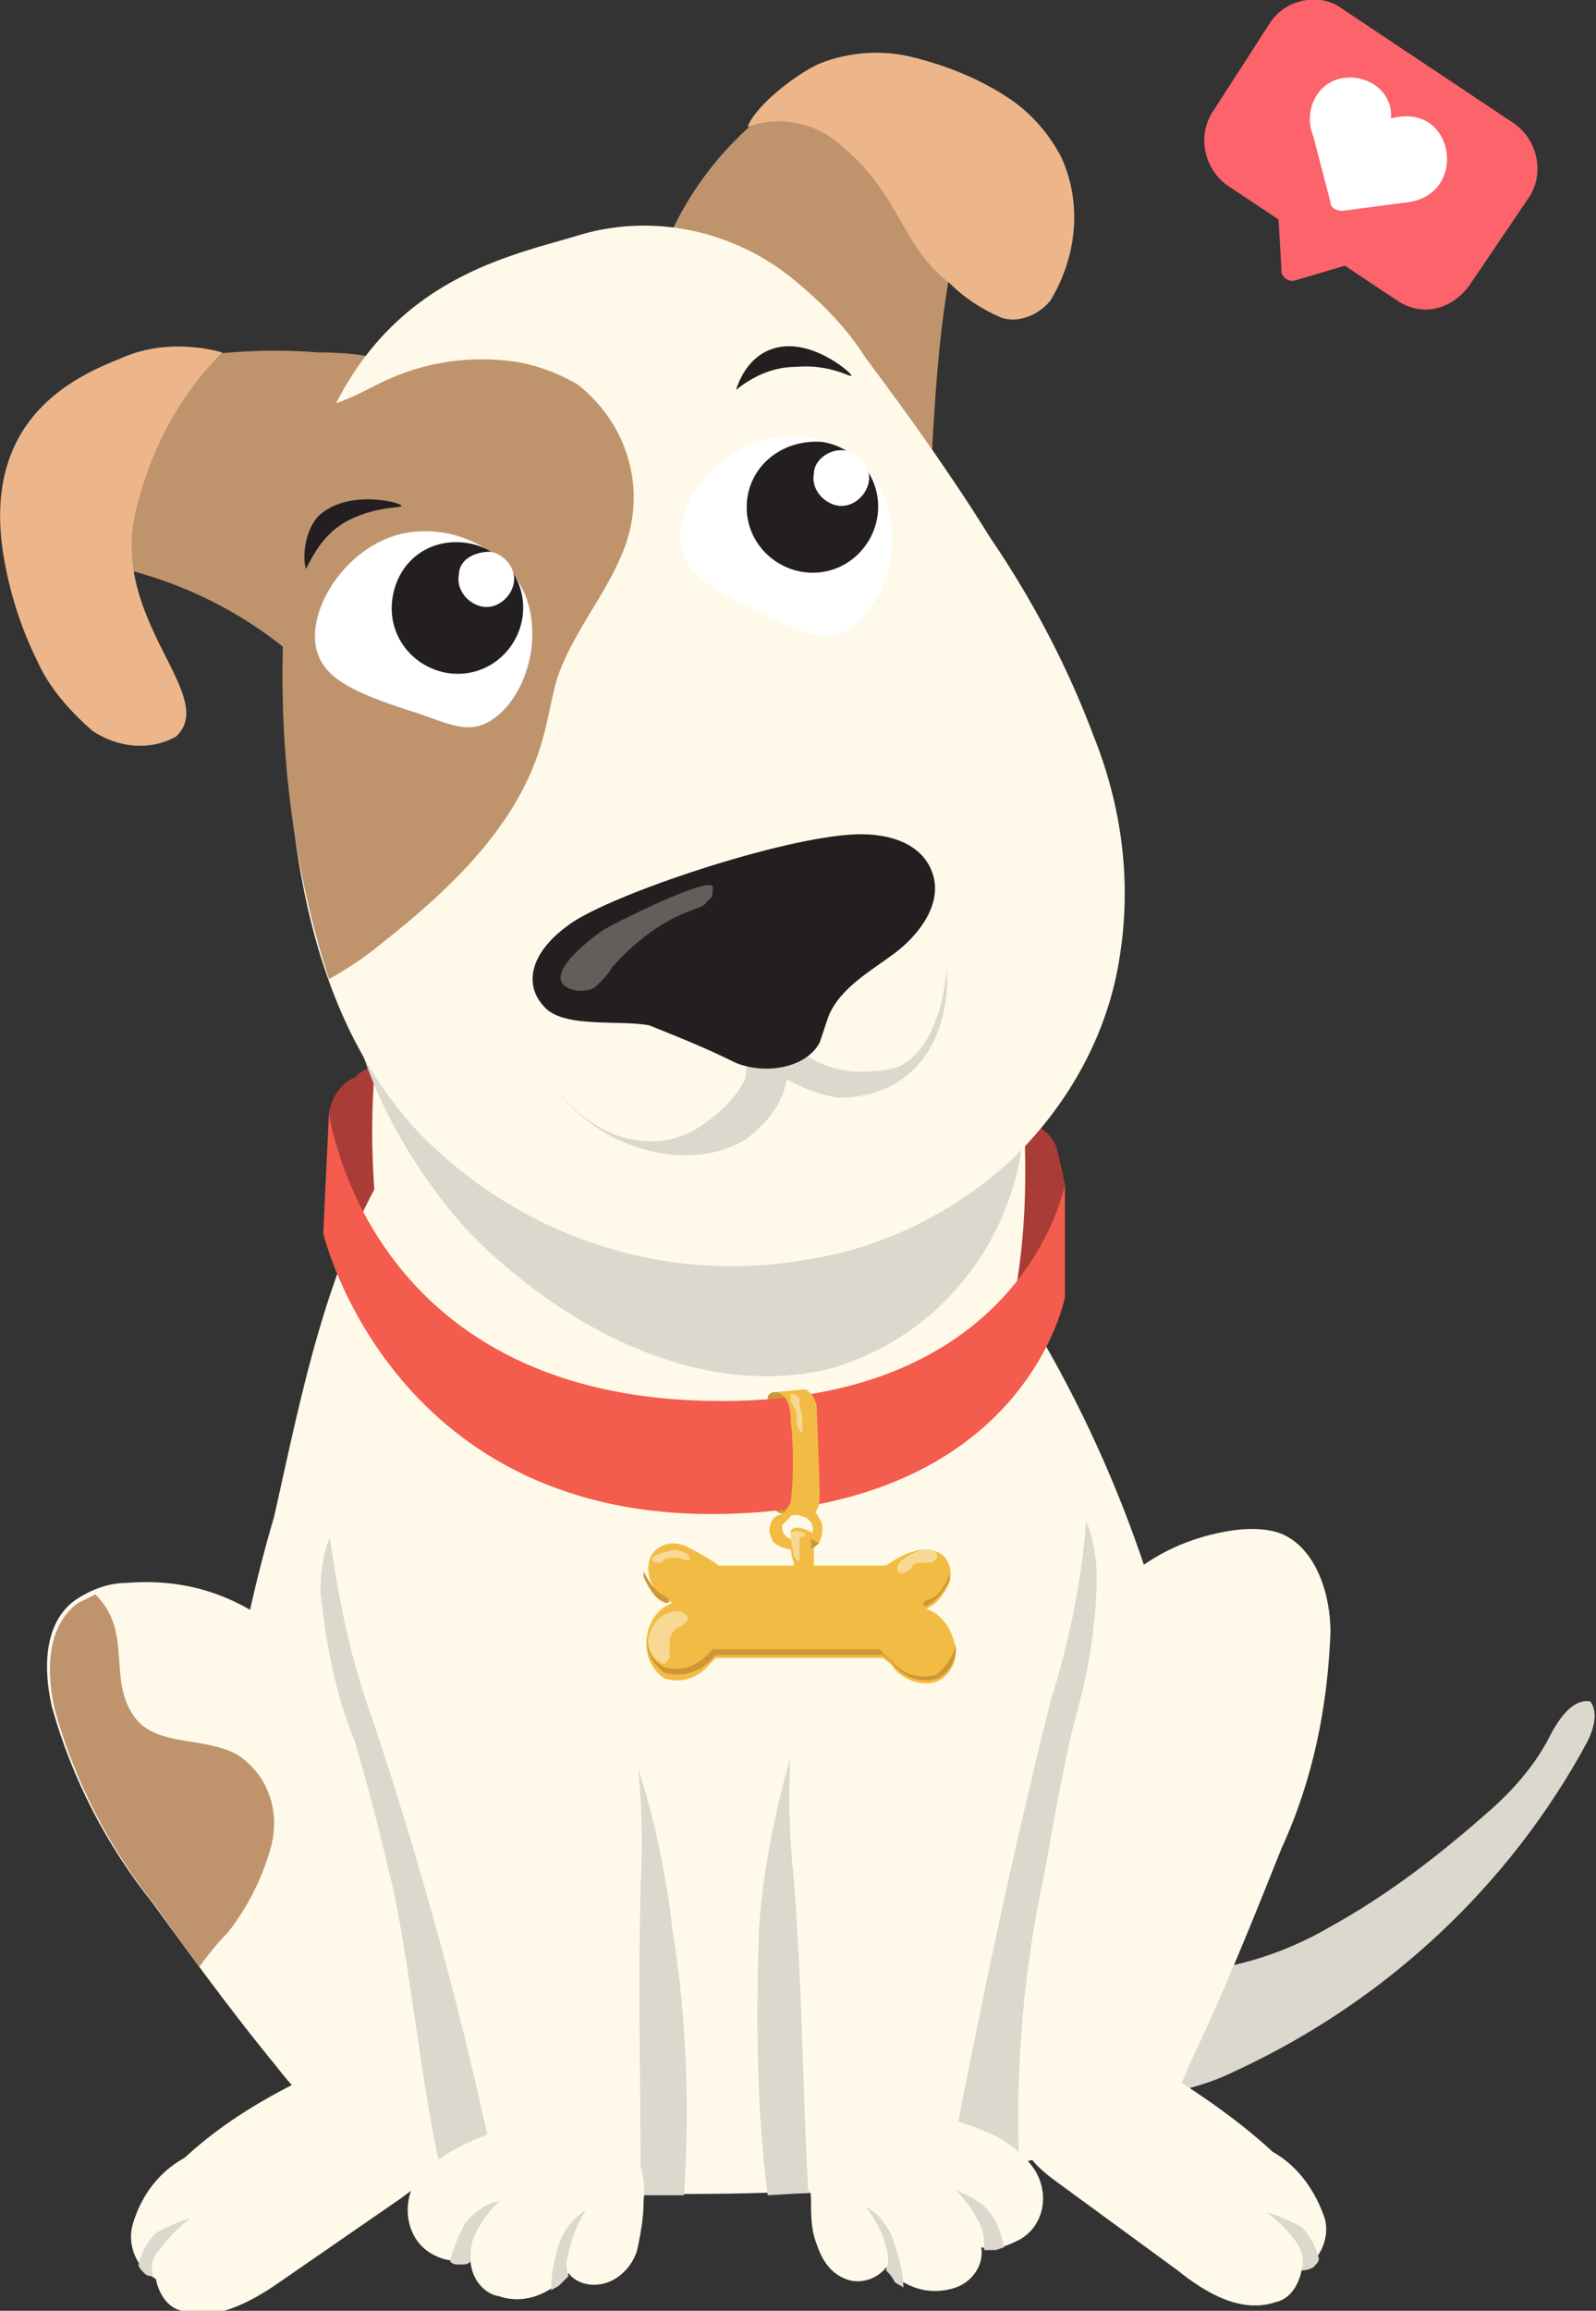 <svg class="svg-image-dog" version="1.1" id="Layer_1" xmlns="http://www.w3.org/2000/svg" xmlns:xlink="http://www.w3.org/1999/xlink" x="0px" y="0px"
 	 viewBox="0 0 55.3 80" style="enable-background:new 0 0 55.3 80;" xml:space="preserve">
 <rect x="0" y="0" width="55.3" height="80" fill="#333333" stroke="none"/>
 <style type="text/css">
 	.st0{fill:#FFF9E9;}
 	.st1{fill:#DDD8CE;}
 	.st2{fill:#AA3C37;}
 	.st3{fill:#BF946D;}
 	.st4{fill:#EDB68A;}
 	.st5{fill:#231F20;}
 	.st6{opacity:0.29;fill:#FFF9E9;enable-background:new    ;}
 	.st7{fill:#CE9736;}
 	.st8{fill:#F45C4D;}
 	.st9{fill:#F2BC44;}
 	.st10{opacity:0.48;fill:#FFF9E9;enable-background:new    ;}
 	.st11{fill:#FC636B;}
 	.st12{fill:#FFFFFF;}
 </style>
 <path class="st0" d="M6.4,74.7c-0.9,0.5-1.5,1.3-1.8,2.3c-0.2,0.7,0.1,1.5,0.8,1.9c0.1,0.5,0.4,1,0.9,1.1c1.1,0.4,2.4-0.3,3.4-1
 	l4.2-2.9c0.7-0.5,1.4-1.1,1.4-1.9c0-0.4-0.2-0.8-0.5-1.1c-0.8-1-2.6-1.8-3.9-1.3C9.2,72.6,7.7,73.5,6.4,74.7z"/>
 <path class="st1" d="M5.3,78.8c-0.1-0.4,0-0.7,0.3-1c0.3-0.4,0.6-0.7,1-1c-0.4,0.1-0.8,0.3-1.2,0.5c-0.3,0.3-0.5,0.7-0.6,1.1
 	c0,0.1,0.1,0.2,0.2,0.3C5.1,78.8,5.2,78.8,5.3,78.8z"/>
 <path class="st2" d="M36.9,41c-0.1-0.5-0.2-0.9-0.3-1.3c-0.4-1-1.8-1-1.8-1l-0.6,4.7l1.1,1.1l1.3-1.1L36.9,41L36.9,41z"/>
 <path class="st2" d="M11.4,38.5c0.1-0.5,0.4-1,0.9-1.2c0.4-0.4,1-0.6,1.6-0.5L13.5,42h-1.4L11.4,38.5z"/>
 <path class="st1" d="M46.1,66.7c2-1.1,3.8-2.5,5.5-4c0.8-0.7,1.5-1.5,2-2.4c0.3-0.6,0.8-1.5,1.5-1.4c0.3,0.4,0.1,1-0.1,1.4
 	c-2.7,5-7,9-12.2,11.4c-1,0.5-2.2,0.8-3.4,0.9c-0.2,0-0.5,0-0.7-0.1c-0.4-0.2-0.6-0.7-0.7-1.1c-0.3-1.3,0.5-2.7,1.8-3
 	c0.2,0,0.4-0.1,0.6-0.1C42.4,68.3,44.4,67.7,46.1,66.7z"/>
 <path class="st0" d="M42.6,53c0.6-0.1,1.3-0.1,1.8,0.1c1.2,0.5,1.7,2.1,1.7,3.4c-0.1,2.6-0.6,5.1-1.7,7.5c-1,2.5-2,5-3.2,7.5
 	c-0.3,0.9-0.9,1.6-1.8,2c-1,0.2-2-0.1-2.5-0.9c-0.5-0.8-0.9-1.7-1-2.7C34.8,64.2,35.3,54.2,42.6,53z"/>
 <path class="st0" d="M4.4,54.8c-0.6,0-1.2,0.2-1.8,0.6c-1.1,0.8-1.1,2.4-0.8,3.7c0.7,2.5,1.9,4.8,3.5,6.8c1.6,2.2,3.2,4.4,5,6.5
 	c0.5,0.8,1.3,1.3,2.2,1.5c1,0,1.9-0.6,2.2-1.5c0.3-0.9,0.4-1.9,0.3-2.8C14.7,63.7,11.8,54.2,4.4,54.8z"/>
 <path class="st0" d="M7.8,60.5C7.4,63,7.4,65.6,8,68.1c0.6,2.7,2.4,4.9,4.8,6.2c1.5,0.7,3.1,1.1,4.8,1.3c3.1,0.4,6.3,0.4,9.5,0.3
 	c3.6,0,7.2-0.6,10.7-1.7c0.9-0.3,1.7-0.7,2.3-1.3c0.8-0.8,1.3-1.9,1.4-3.1c0.6-3.9,0.4-7.8-0.7-11.5c-1.4-6.1-4.1-11.8-7.9-16.7
 	c-1.3-1.9-3.2-3.4-5.3-4.3c-1.5-0.5-3.1-0.7-4.6-0.7c-3.2,0-7.8,0.9-9.4,3.5c-2.3,3.6-3.2,8.4-4.1,12.4C8.7,55.2,8.2,57.8,7.8,60.5z
 	"/>
 <path class="st0" d="M13,36.9c-0.2,2.1-0.1,4.3,0.2,6.4c0.5,3.9,2.7,7.4,5.8,9.7c2.9,2,6.7,2.3,9.9,0.8c1.5-0.7,2.9-1.8,3.9-3.2
 	c3-4,3.1-10.1,2.3-15.4c-0.2-2-0.7-3.9-1.4-5.7c-2.2-5.1-7-8.7-12.5-9.3c-1.5-0.3-3.1-0.1-4.5,0.6C12.4,23.3,13.2,32.2,13,36.9z"/>
 <path class="st1" d="M16.8,43.2c3.2,3,7.6,5.2,11.9,4.2c4.7-1.3,7.6-6.1,6.6-10.9c-0.9-3.1-3.1-5.6-6-7c-2.9-1.3-6.1-1.9-9.3-1.7
 	c-2-0.1-4.1,0.5-5.8,1.5C9.4,32.6,13.7,40.3,16.8,43.2z"/>
 <path class="st3" d="M3.4,13.1c-0.4,0.1-0.7,0.3-0.9,0.5c-0.2,0.3-0.3,0.5-0.3,0.9c-0.2,1.4-0.2,2.8-0.1,4.2c0,0.1,0,0.2,0.1,0.4
 	c0.2,0.2,0.4,0.3,0.6,0.3c2.8,0.4,5.5,1.6,7.6,3.5c0.5,0.5,1.2,1,1.8,0.8c0.4-0.1,0.7-0.4,0.9-0.7c1-1.1,1.8-2.3,2.5-3.6
 	c0.6-1.3,0.8-2.8,0.4-4.3c-0.3-1-1-1.9-1.9-2.4c-1-0.4-2.1-0.5-3.1-0.5C8.6,12,5.9,12.3,3.4,13.1z"/>
 <path class="st3" d="M26.8,3.7c1-0.8,2.2-1.2,3.5-1.1c1.5,0.3,2.6,1.7,4,2.2c-1.5,3.3-1.8,7.1-2,10.7c0,1.1-0.2,2.1-0.8,3
 	c-0.9,1-2.3,1.4-3.7,1c-1.3-0.4-2.4-1.2-3.3-2.2c-1-0.9-1.7-2.1-2.2-3.3c-0.7-1.9,0-3.8,0.8-5.6C23.9,6.5,25.2,4.9,26.8,3.7z"/>
 <path class="st0" d="M37.9,25.5c-0.9-2.4-2.1-4.7-3.6-6.9c-1.3-2.1-2.8-4.2-4.3-6.2c-0.7-1.1-1.6-2-2.6-2.8c-2-1.6-4.7-2.2-7.2-1.5
 	C17,9.1,10.1,10,9.9,22.4c-0.1,6,0.6,12.5,4.6,16.8c3.5,3.6,8.5,5.3,13.5,4.4c2.6-0.4,5-1.6,7-3.4c2-1.9,3.4-4.4,3.8-7.1
 	C39.2,30.6,38.9,28,37.9,25.5z"/>
 <path class="st3" d="M20,13.3c-0.7-0.4-1.5-0.7-2.3-0.8c-1.7-0.2-3.3,0.1-4.8,0.9c-0.4,0.2-1,0.5-1.4,0.6c-1.2,2.6-1.8,5.5-1.7,8.4
 	c-0.1,3.9,0.4,7.8,1.6,11.5c0.7-0.4,1.3-0.8,1.9-1.3c2.4-1.9,4.7-4.1,5.5-7c0.2-0.7,0.3-1.4,0.5-2.1c0.5-1.5,1.6-2.8,2.2-4.2
 	C22.5,17.1,21.8,14.7,20,13.3z"/>
 <path class="st4" d="M32.9,9.8c0.5,0.5,1.1,0.9,1.8,1.2c0.6,0.2,1.3-0.1,1.7-0.6c0.9-1.5,1.1-3.3,0.4-4.9c-0.4-0.8-1-1.5-1.7-2
 	c-1-0.7-2.2-1.2-3.4-1.5c-1.1-0.3-2.3-0.2-3.3,0.2c-0.7,0.3-2.2,1.4-2.5,2.2C26.9,4,28.2,4.2,29.1,5C31.2,6.7,31.2,8.5,32.9,9.8z"/>
 <path class="st4" d="M4.2,12.4c-1.5,0.6-4.8,2-4.1,6.7c0.2,1.3,0.6,2.6,1.2,3.8c0.4,0.9,1.1,1.7,1.9,2.4c0.9,0.6,2,0.7,2.9,0.2
 	c1.5-1.4-2.3-4-1.4-7.8c0.5-2.1,1.5-4,3-5.5C6.6,11.9,5.3,11.9,4.2,12.4z"/>
 <path class="st1" d="M24.1,39.1c-0.2,0.1-0.9,0.5-1.8,0.4c-1.9-0.1-3.2-2-3.2-2c0,0,1.3,2,3.7,2.4c0.4,0.1,1.9,0.3,3.1-0.5
 	c0.9-0.7,1.4-1.5,1.4-2.5c0.1-0.3-0.4-0.6-0.6-0.9c-0.1-0.2-0.3-0.3-0.5-0.4c-0.9-0.3-0.5,0.4-0.4,0.6c0.1,0.4,0.1,0.8,0,1.2
 	C25.5,38,24.9,38.6,24.1,39.1z"/>
 <path class="st1" d="M31.1,38"/>
 <path class="st1" d="M29.8,37.1c0.3,0,0.9,0,1.4-0.2c1.5-0.8,1.6-3.4,1.6-3.4c0,0,0.3,2.6-1.6,3.9c-0.9,0.6-1.8,0.6-2.2,0.6
 	c-1.1-0.2-2-0.7-2.8-1.4C26,36.3,26,36,25.9,35.7c-0.1-0.1-0.1-0.3,0-0.5c0.3-0.5,0.6,0.1,0.8,0.3c0.3,0.3,0.6,0.6,0.9,0.8
 	C28.2,36.8,29,37.1,29.8,37.1z"/>
 <path class="st5" d="M19.6,32.1c-1.2,0.9-1.5,2-0.7,2.8c0.7,0.7,2.6,0.4,3.6,0.6c1,0.4,2,0.8,3,1.3c1,0.4,2.4,0.2,2.9-0.7
 	c0.1-0.3,0.2-0.6,0.3-0.9c0.4-1,1.5-1.6,2.3-2.2s1.7-1.7,1.3-2.8s-1.7-1.4-2.9-1.3C26.7,29.1,20.8,31.1,19.6,32.1z"/>
 <path class="st6" d="M20,34.3c0.3,0,0.5,0,0.7-0.2c0.2-0.2,0.4-0.4,0.5-0.6c0.8-0.9,1.7-1.6,2.8-2c0.2-0.1,0.4-0.1,0.5-0.3
 	c0.2-0.1,0.2-0.3,0.2-0.5c-0.1-0.4-3.5,1.3-3.8,1.5S18.4,34,20,34.3z"/>
 <path class="st1" d="M12.3,60.3c0.5,1.7,0.9,3.3,1.3,5c0.6,2.7,1,6.8,1.6,9.5c0.2,0.7,0.5-0.1,1,0.5c0.5,0.6,1.3,0.8,1.9,0.4
 	c0.5-0.5,0.7-1.2,0.6-1.9c0-6.8-2.4-13.3-5.7-19.3c-0.2-0.3-0.8-1.6-1.3-1.5s-0.6,1.7-0.6,2.1C11.3,56.9,11.6,58.6,12.3,60.3z"/>
 <path class="st1" d="M23.7,76c0,0-1.5,0-2.2,0s-0.2-0.3-0.3-1c-0.9-5.7-1.5-11.4-2.1-17.2c-0.1-0.7-0.4-3.1,0.7-1.9
 	c0.7,1,1.3,2.2,1.6,3.4c1,2.4,1.6,4.9,1.9,7.5C23.8,69.9,23.9,73,23.7,76z"/>
 <path class="st0" d="M12,50.5c-0.5,1-0.7,2.1-0.5,3.2c0.3,2,0.7,3.9,1.4,5.8c1.7,5.1,3.1,10.2,4.2,15.4c0.1,0.4,0.2,0.8,0.5,1.1
 	c0.3,0.3,0.6,0.4,0.9,0.5c0.6,0.2,1.2,0.3,1.8,0.4c0.1,0,0.2,0,0.3,0c0.2-0.1,1.6-0.7,1.6-0.9c0-3.8-0.1-7,0-10.8
 	c0.2-3.7-0.4-7.5-1.7-11c-0.4-1.2-1.2-2.3-2.2-3.2c-1-0.6-2.1-1.1-3.3-1.4C13.9,49.1,12.7,49.5,12,50.5z"/>
 <path class="st0" d="M15.6,74.5c-0.5,0.3-1,0.7-1.3,1.2c-0.4,0.9-0.1,2,0.8,2.4c0.4,0.2,0.8,0.2,1.2,0.1c0,0.6,0.4,1.2,1,1.3
 	c0.9,0.3,1.8-0.1,2.4-0.8c0.3,0.4,0.9,0.5,1.4,0.3c0.5-0.2,0.9-0.7,1-1.2c0.1-0.5,0.2-1,0.2-1.6c0.1-0.9-0.2-1.8-0.8-2.4
 	c-0.4-0.2-0.8-0.4-1.2-0.4C18.6,73.3,17,73.7,15.6,74.5z"/>
 <path class="st1" d="M16.3,78.3c0-0.3,0-0.5,0.1-0.8c0.2-0.5,0.5-0.9,0.9-1.3c-0.5,0.1-0.9,0.4-1.2,0.8c-0.2,0.4-0.4,0.8-0.5,1.3
 	c0.1,0.1,0.2,0.1,0.3,0.1C16.1,78.4,16.2,78.4,16.3,78.3z"/>
 <path class="st1" d="M19.7,78.8c-0.1-0.3-0.1-0.5,0-0.8c0.1-0.5,0.3-1,0.6-1.5c-0.4,0.3-0.7,0.6-0.9,1.1c-0.2,0.6-0.3,1.1-0.3,1.7
 	c0.1-0.1,0.2-0.1,0.3-0.2C19.5,79,19.6,78.9,19.7,78.8z"/>
 <path class="st1" d="M37.2,59.7c-0.4,1.7-0.7,3.4-1,5.1c-0.7,3.2-1,6.5-0.9,9.7c0,0.7-0.8-0.2-1.3,0.3c-0.4,0.6-1.2,0.8-1.9,0.5
 	c-0.5-0.5-0.8-1.1-0.7-1.8C31.1,66.7,33.2,60,36.1,54c0.2-0.3,0.7-1.6,1.2-1.6S38,54,38,54.5C38,56.2,37.7,58,37.2,59.7z"/>
 <path class="st1" d="M26.6,76c0,0,1.6-0.1,2.2-0.1s0.2-0.4,0.2-1c0.6-5.7,1-11.5,1.2-17.3c0-0.7,0.3-3.1-0.8-1.9
 	c-0.7,1.1-1.2,2.2-1.5,3.5c-0.8,2.4-1.4,4.9-1.6,7.5C26.2,69.8,26.2,72.9,26.6,76z"/>
 <path class="st0" d="M36.9,49.9c0.6,1,0.8,2.1,0.7,3.2c-0.2,2-0.6,3.9-1.2,5.8C35.1,64.1,34,69.3,33,74.5c0,0.4-0.2,0.8-0.4,1.1
 	c-0.2,0.3-0.6,0.5-0.9,0.6c-0.6,0.2-1.2,0.4-1.8,0.4c-0.1,0-0.2,0-0.3,0C29.5,76.5,28,76,28,75.8c-0.2-3.8-0.2-7-0.5-10.8
 	c-0.4-3.7,0-7.5,1.2-11.1c0.3-1.3,1-2.4,2-3.3c1-0.7,2.1-1.2,3.2-1.6C35,48.5,36.3,48.9,36.9,49.9z"/>
 <path class="st0" d="M34.6,74c0.5,0.3,1,0.7,1.3,1.2c0.5,0.9,0.2,2-0.7,2.4c-0.4,0.2-0.8,0.3-1.2,0.2c0.1,0.6-0.3,1.2-0.9,1.4
 	c-0.9,0.3-1.8,0-2.4-0.7c-0.3,0.4-0.9,0.6-1.4,0.4c-0.5-0.2-0.8-0.6-1-1.2c-0.2-0.5-0.2-1-0.2-1.6c-0.1-0.9,0.1-1.8,0.7-2.4
 	c0.3-0.3,0.8-0.4,1.2-0.5C31.5,73,33.2,73.3,34.6,74z"/>
 <path class="st1" d="M30.7,78.6c0.1-0.3,0.1-0.5,0-0.8c-0.1-0.5-0.4-1-0.7-1.4c0.4,0.2,0.7,0.6,0.9,1c0.2,0.6,0.4,1.2,0.4,1.8
 	c-0.1-0.1-0.2-0.1-0.3-0.2C30.9,78.8,30.8,78.7,30.7,78.6z"/>
 <path class="st1" d="M34.1,77.9c0-0.3,0-0.7-0.2-1c-0.2-0.4-0.5-0.8-0.8-1.1c0.4,0.2,0.9,0.4,1.2,0.8c0.3,0.4,0.4,0.8,0.5,1.2
 	c0,0,0,0-0.3,0.1C34.3,77.9,34.2,77.9,34.1,77.9z"/>
 <path class="st3" d="M8.3,60.8c-1.1-0.7-2.8-0.3-3.6-1.3c-1-1.3-0.1-2.9-1.3-4.2l-0.1-0.1c-0.2,0.1-0.4,0.2-0.6,0.3
 	c-1.1,0.8-1.1,2.4-0.8,3.7c0.7,2.5,1.9,4.8,3.5,6.8c0.5,0.7,1,1.4,1.5,2.1c0.3-0.4,0.6-0.8,1-1.2c0.7-0.9,1.2-1.9,1.5-3
 	C9.7,62.7,9.3,61.5,8.3,60.8z"/>
 <path class="st0" d="M44.1,74.5c0.9,0.5,1.5,1.4,1.8,2.3c0.2,0.7-0.2,1.5-0.8,1.8c-0.1,0.5-0.4,1-0.9,1.1c-1.2,0.4-2.4-0.3-3.4-1.1
 	l-4.1-3c-0.7-0.5-1.4-1.1-1.3-1.9c0-0.4,0.2-0.8,0.5-1.1c0.9-1,2.7-1.8,3.9-1.2C41.3,72.3,42.8,73.3,44.1,74.5z"/>
 <path class="st1" d="M45.1,78.6c0.1-0.4,0-0.7-0.2-1c-0.3-0.4-0.6-0.7-1-1c0.4,0.1,0.8,0.3,1.2,0.5c0.3,0.3,0.5,0.7,0.6,1.1
 	c0,0.1-0.1,0.2-0.2,0.3C45.3,78.6,45.2,78.6,45.1,78.6z"/>
 <path class="st7" d="M26.8,48.2c-0.1,0-0.2,0.1-0.2,0.2c0,0,0,0,0,0c0,0.3,0.1,3.4,0.2,3.6c0,0.4,0.3,0.4,0.3,0.4l0.5-0.2l0.3-1.5
 	l-0.2-2.3l-0.5-0.2L26.8,48.2z"/>
 <path class="st8" d="M11.4,38.5c0,0,1.2,9.8,13.2,10C35.5,48.7,36.9,41,36.9,41v3.9c0,0-1.3,7.1-11.4,7.5
 	c-11.9,0.5-14.3-9.7-14.3-9.7L11.4,38.5z"/>
 <path class="st9" d="M32.1,55.7c0.4-0.2,0.6-0.5,0.8-0.9c0.1-0.4,0-0.8-0.3-1c-0.3-0.2-0.6-0.2-0.9-0.1c-0.4,0.1-0.7,0.3-1,0.5h-5.8
 	c-0.4-0.3-0.8-0.5-1.2-0.7c-0.3-0.1-0.6-0.1-0.9,0.1c-0.3,0.2-0.4,0.6-0.3,1c0.1,0.4,0.4,0.7,0.8,0.9c-0.6,0.2-0.9,0.8-0.9,1.4
 	c0,0.5,0.2,0.9,0.6,1.2c0.6,0.2,1.2,0,1.6-0.5l0.2-0.2h5.8c0.1,0.1,0.3,0.2,0.4,0.4c0.4,0.4,1,0.6,1.5,0.4c0.4-0.2,0.7-0.7,0.6-1.2
 	C33,56.5,32.7,55.9,32.1,55.7z"/>
 <path class="st7" d="M23.1,55.5c0.1,0,0.1-0.1,0-0.2c-0.4-0.2-0.6-0.5-0.8-0.9c0,0,0-0.1,0-0.2c0,0.1,0,0.3,0,0.4
 	C22.5,55,22.7,55.4,23.1,55.5z"/>
 <path class="st7" d="M32.1,55.4c-0.2,0.1-0.1,0.2,0,0.2c0.4-0.2,0.6-0.5,0.8-0.9c0-0.1,0-0.3,0-0.4c0,0,0,0.1,0,0.2
 	C32.7,55,32.5,55.3,32.1,55.4z"/>
 <path class="st7" d="M32.4,58c-0.6,0.1-1.1,0-1.5-0.5c-0.1-0.1-0.3-0.2-0.4-0.4h-5.8l-0.2,0.2c-0.4,0.4-1,0.6-1.5,0.4
 	c-0.4-0.2-0.6-0.6-0.6-1.1v0.1c0,0.5,0.2,0.9,0.6,1.2c0.6,0.2,1.2,0,1.6-0.4l0.2-0.2h5.8c0.1,0.1,0.3,0.2,0.4,0.4
 	c0.4,0.4,1,0.6,1.5,0.4c0.4-0.2,0.7-0.7,0.6-1.2V57C33,57.4,32.7,57.8,32.4,58z"/>
 <path class="st10" d="M22.5,56.6c-0.1,0.3,0,0.7,0.3,0.9c0.1,0,0.1,0.1,0.2,0.1c0.1,0,0.1-0.1,0.2-0.2c0-0.1,0-0.2,0-0.2
 	c0-0.1,0-0.3,0-0.4c0-0.1,0.1-0.3,0.2-0.4c0.1-0.1,0.3-0.1,0.4-0.3s-0.1-0.2-0.2-0.3C23,55.7,22.6,56.2,22.5,56.6z"/>
 <path class="st10" d="M22.7,54.1c0.1,0,0.1,0,0.2,0L23,54c0.2-0.1,0.5-0.1,0.7,0c0.1,0,0.1,0,0.2,0c0,0,0-0.1,0-0.1
 	c0,0-0.1-0.1-0.1-0.1c-0.2-0.1-0.4-0.2-0.6-0.1C23.1,53.7,22.3,53.9,22.7,54.1z"/>
 <path class="st10" d="M31.3,54c-0.1,0-0.1,0.1-0.2,0.2c0,0.1,0,0.1,0,0.2c0.1,0.1,0.2,0.1,0.3,0c0.1,0,0.2-0.1,0.2-0.2
 	c0.1-0.1,0.3-0.1,0.4-0.1c0.1,0,0.1,0,0.2,0c0.1,0,0.1,0,0.2-0.1c0.1-0.1,0.1-0.2,0-0.3c-0.1-0.1-0.2-0.1-0.3-0.1
 	C31.8,53.7,31.5,53.8,31.3,54z"/>
 <path class="st9" d="M26.8,48.2c0,0,0.6-0.1,0.6,1c0.1,0.9,0.1,1.9,0,2.8c-0.2,0.4-0.4,0.5-0.4,0.5l1.2-0.1c0.2-0.2,0.2-0.4,0.2-0.7
 	c0-0.6-0.1-2.8-0.1-3c-0.1-0.5-0.4-0.6-0.4-0.6L26.8,48.2z"/>
 <path class="st10" d="M27.4,48.3c0,0.1,0,0.1,0,0.2c0,0.1,0.1,0.1,0.1,0.2c0.1,0.1,0.1,0.3,0.1,0.4c0,0.2,0,0.3,0.1,0.4
 	s0,0.1,0.1,0.1c0-0.1,0-0.3,0-0.5l-0.1-0.5c0-0.1,0-0.1,0-0.2C27.6,48.3,27.4,48.2,27.4,48.3z"/>
 <path class="st9" d="M26.7,52.8c-0.1,0.2,0,0.4,0.1,0.6c0.4,0.3,0.8,0.3,1.3,0.2c0.3-0.1,0.4-0.4,0.4-0.7c0-0.2-0.1-0.3-0.2-0.5
 	c-0.1-0.1-0.3-0.2-0.5-0.2c-0.1,0-0.2,0-0.2,0.1s0.1,0.2,0.2,0.2c0.1,0,0.2,0.1,0.3,0.2c0.1,0.2,0.1,0.4-0.1,0.5
 	c-0.2,0.1-0.3,0.1-0.5,0.1c-0.2,0-0.4-0.2-0.4-0.4c0,0,0-0.1,0-0.1c0.1-0.1,0.2-0.2,0.3-0.3c0,0,0-0.1,0-0.1c0-0.1-0.1,0-0.2,0
 	S26.7,52.5,26.7,52.8z"/>
 <path class="st9" d="M27.4,53c0,0.1,0,0.2,0,0.3c0,0.3,0,0.5,0.1,0.8c0,0.2,0.1,0.3,0.2,0.4c0.1,0.1,0.3,0,0.4-0.1
 	c0.1-0.1,0.1-0.2,0.1-0.3v-0.7c0-0.1,0-0.2,0-0.3C27.9,52.9,27.5,52.8,27.4,53z"/>
 <path class="st7" d="M28.1,53.6c0.1,0,0.2-0.1,0.3-0.2c0,0-0.1,0-0.1,0c-0.1-0.1-0.2-0.1-0.2-0.2l0,0c0,0,0,0,0,0.1s0,0.1,0,0.1
 	S28.1,53.5,28.1,53.6z"/>
 <path class="st10" d="M27.4,53.1c0,0.1,0,0.1,0,0.2l0.1,0.5c0,0.1,0,0.1,0.1,0.2c0,0,0.1,0.1,0.1,0l0,0c0-0.1,0-0.2,0-0.3
 	c0-0.1,0-0.2,0-0.3c0-0.1,0-0.2,0.1-0.2c0,0,0.1,0,0.1-0.1s0,0,0,0S27.5,52.9,27.4,53.1z"/>
 <path class="st11" d="M48.4,10.4l-1.8-1.2l-1.7,0.5c-0.2,0.1-0.5-0.1-0.5-0.3c0,0,0-0.1,0-0.1l-0.1-1.7l-1.8-1.2
 	c-0.8-0.6-1-1.7-0.5-2.5l2-3.1c0.5-0.8,1.7-1.1,2.5-0.5c0,0,0,0,0,0l6,4C53.3,4.9,53.5,6,53,6.8c0,0,0,0,0,0l-2.1,3.1
 	C50.3,10.7,49.3,11,48.4,10.4z"/>
 <path class="st12" d="M48.8,7l-2.3,0.3c-0.2,0-0.4-0.1-0.4-0.3l-0.6-2.3c-0.3-0.7,0-1.6,0.7-1.9c0.7-0.3,1.6,0,1.9,0.7
 	c0.1,0.2,0.1,0.4,0.1,0.6C50.4,3.5,50.9,6.7,48.8,7z"/>
 <path class="st12" d="M18.2,20.6c0.7,1.8-0.2,4-1.5,4.5c-0.6,0.2-1.1,0-2.2-0.4c-1.9-0.6-3.2-1.1-3.5-2.1c-0.5-1.5,1.2-4.1,3.5-4.2
 	C16.1,18.3,17.6,19.2,18.2,20.6z"/>
 <path class="st5" d="M16.2,18.8c1.2,0.2,2.1,1.3,1.9,2.6c-0.2,1.2-1.3,2.1-2.6,1.9c-1.2-0.2-2.1-1.3-1.9-2.6
 	C13.8,19.4,14.9,18.6,16.2,18.8z"/>
 <path class="st5" d="M13.9,17.5c0-0.1-1.9-0.6-2.9,0.4c-0.5,0.6-0.5,1.5-0.4,1.8c0.3-0.6,0.7-1.3,1.5-1.7
 	C13.1,17.5,14,17.6,13.9,17.5z"/>
 <path class="st5" d="M14.7,15.7"/>
 <path class="st12" d="M17,19.1c0.5,0.1,0.9,0.6,0.8,1.1c-0.1,0.5-0.6,0.9-1.1,0.8c-0.5-0.1-0.9-0.6-0.8-1.1
 	C15.9,19.4,16.4,19.1,17,19.1z"/>
 <path class="st5" d="M29.5,13c0-0.1-1.5-1.4-2.8-0.9c-0.8,0.3-1.1,1.1-1.2,1.4c0.5-0.4,1.2-0.8,2.1-0.8C28.8,12.6,29.5,13.1,29.5,13
 	z"/>
 <path class="st12" d="M30.8,17.7c0.5,1.8-0.6,4-1.9,4.3c-0.6,0.1-1.1-0.1-2.1-0.6c-1.8-0.8-3-1.4-3.2-2.5c-0.3-1.6,1.6-3.9,4-3.8
 	C29,15.1,30.4,16.2,30.8,17.7z"/>
 <path class="st5" d="M28.5,15.3c1.2,0.2,2.1,1.3,1.9,2.6c-0.2,1.2-1.3,2.1-2.6,1.9c-1.2-0.2-2.1-1.3-1.9-2.6
 	C26.1,16,27.2,15.2,28.5,15.3z"/>
 <path class="st12" d="M29.3,15.6c0.5,0.1,0.9,0.6,0.8,1.1c-0.1,0.5-0.6,0.9-1.1,0.8c-0.5-0.1-0.9-0.6-0.8-1.1
 	C28.2,15.9,28.8,15.5,29.3,15.6z"/>
 <path class="st12" d="M10.5,22.8"/>
 <path class="st12" d="M-2,11.4"/>
 </svg>
